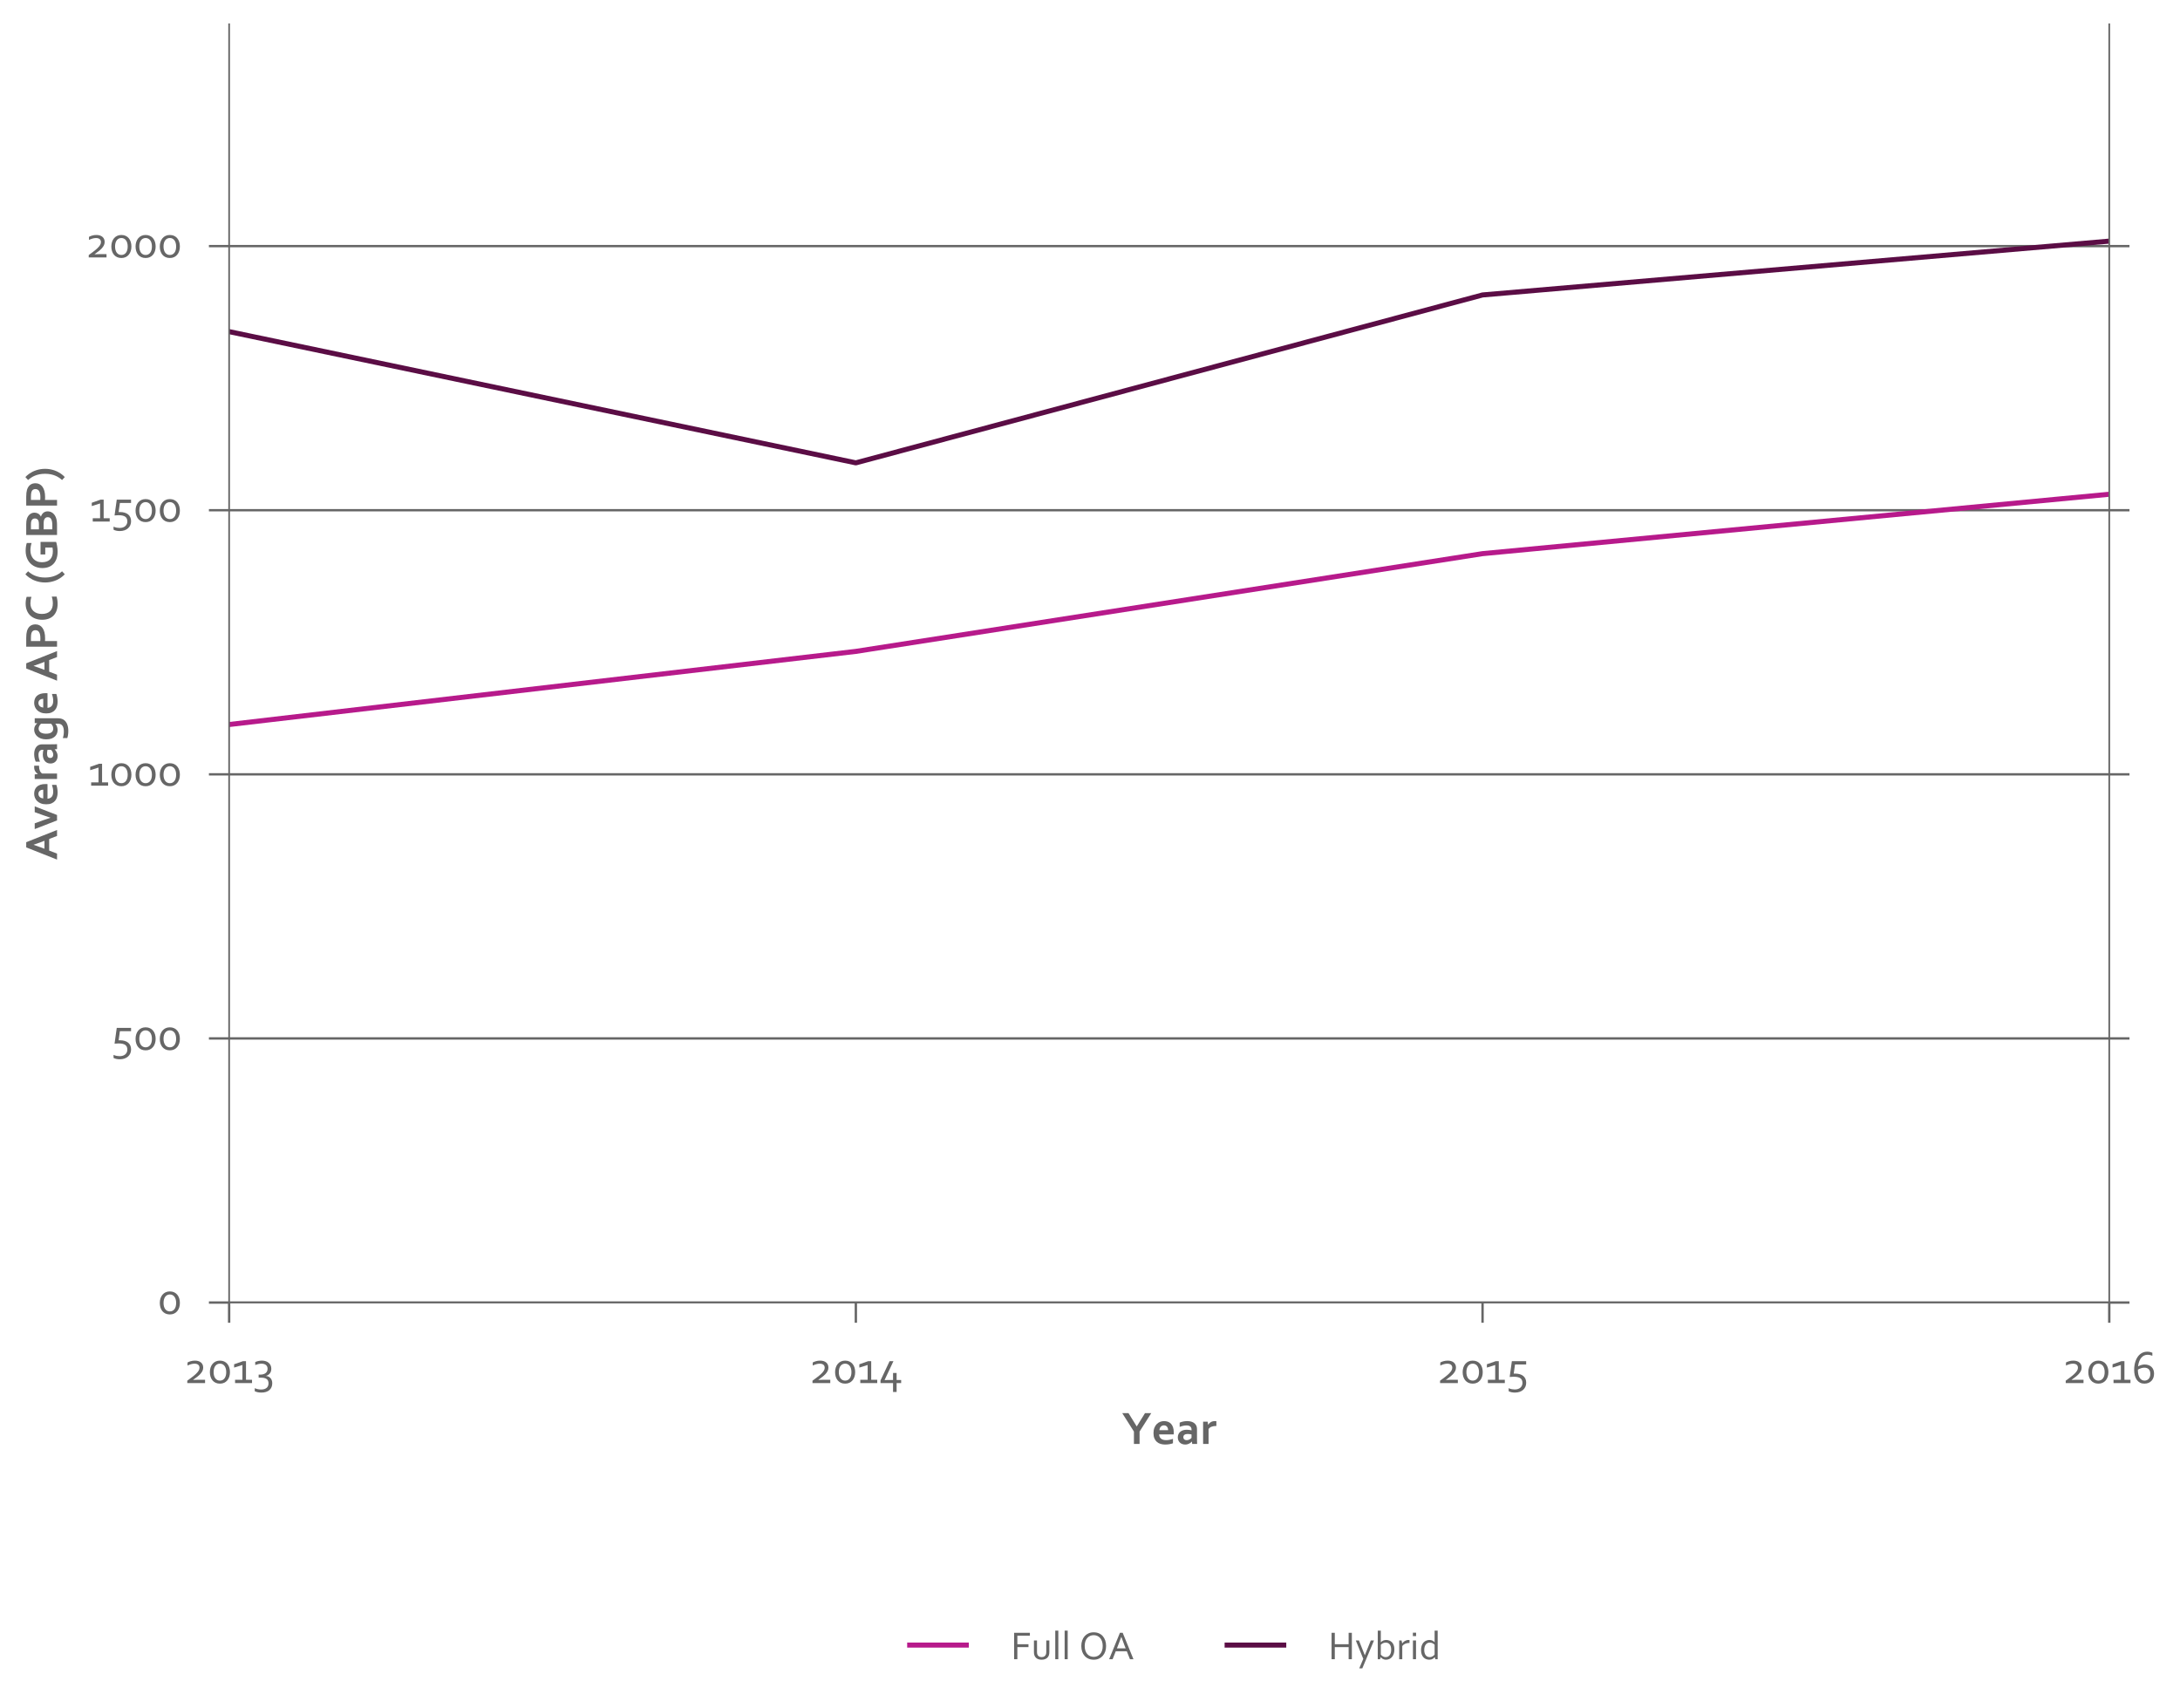 <?xml version="1.0" encoding="utf-8" standalone="no"?>
<!DOCTYPE svg PUBLIC "-//W3C//DTD SVG 1.1//EN"
  "http://www.w3.org/Graphics/SVG/1.1/DTD/svg11.dtd">
<!-- Created with matplotlib (http://matplotlib.org/) -->
<svg height="507pt" version="1.1" viewBox="0 0 647 507" width="647pt" xmlns="http://www.w3.org/2000/svg" xmlns:xlink="http://www.w3.org/1999/xlink">
 <defs>
  <style type="text/css">
*{stroke-linecap:butt;stroke-linejoin:round;stroke-miterlimit:100000;}
  </style>
 </defs>
 <g id="figure_1">
  <g id="patch_1">
   <path d="M 0 507.231 
L 647.186 507.231 
L 647.186 0 
L 0 0 
z
" style="fill:#ffffff;"/>
  </g>
  <g id="axes_1">
   <g id="patch_2">
    <path d="M 68.005 386.64 
L 626.005 386.64 
L 626.005 7.2 
L 68.005 7.2 
z
" style="fill:#ffffff;"/>
   </g>
   <g id="matplotlib.axis_1">
    <g id="xtick_1">
     <g id="line2d_1">
      <defs>
       <path d="M 0 0 
L 0 6 
" id="ma1f355d2c6" style="stroke:#666666;stroke-width:0.7;"/>
      </defs>
      <g>
       <use style="fill:#666666;stroke:#666666;stroke-width:0.7;" x="68.005" xlink:href="#ma1f355d2c6" y="386.64"/>
      </g>
     </g>
     <g id="text_1">
      <!-- 2013 -->
      <defs>
       <path d="M 19.922 6.688 
Q 25.531 6.984 30.031 6.984 
L 45.266 6.984 
L 45.266 0 
L 7.562 0 
L 7.562 5.031 
Q 13.188 9.188 17.922 12.766 
Q 22.656 16.359 26.094 19.656 
Q 29.547 22.953 31.5 26.078 
Q 33.453 29.203 33.453 32.375 
Q 33.453 36.625 30.719 38.859 
Q 27.984 41.109 22.859 41.109 
Q 19.047 41.062 15.453 39.984 
Q 11.859 38.922 8.062 37.156 
L 8.062 43.609 
Q 10.844 45.219 14.922 46.406 
Q 19 47.609 23.875 47.609 
Q 27.734 47.609 30.922 46.625 
Q 34.125 45.656 36.438 43.766 
Q 38.766 41.891 40.031 39.125 
Q 41.312 36.375 41.312 32.766 
Q 41.312 28.906 39.641 25.562 
Q 37.984 22.219 35.109 19.141 
Q 32.234 16.062 28.328 13.062 
Q 24.422 10.062 19.922 6.891 
z
" id="Corbel-32"/>
       <path d="M 27.25 15.047 
Q 29.828 14.797 32.203 13.766 
Q 34.578 12.75 36.406 10.844 
Q 38.234 8.938 39.328 6.156 
Q 40.438 3.375 40.438 -0.391 
Q 40.438 -4.891 38.922 -8.547 
Q 37.406 -12.203 34.469 -14.797 
Q 31.547 -17.391 27.219 -18.781 
Q 22.906 -20.172 17.234 -20.172 
Q 13.281 -20.172 9.688 -19.438 
Q 6.109 -18.703 3.328 -17.281 
L 3.328 -10.844 
Q 6.844 -12.359 10.25 -13.016 
Q 13.672 -13.672 16.703 -13.672 
Q 21.188 -13.672 24.219 -12.562 
Q 27.25 -11.469 29.078 -9.656 
Q 30.906 -7.859 31.703 -5.484 
Q 32.516 -3.125 32.516 -0.531 
Q 32.516 5.812 28.469 8.609 
Q 24.422 11.422 16.75 11.422 
L 11.578 11.422 
L 11.578 17.922 
L 14.594 17.922 
Q 18.797 17.922 21.797 18.875 
Q 24.812 19.828 26.766 21.5 
Q 28.719 23.188 29.609 25.453 
Q 30.516 27.734 30.516 30.375 
Q 30.516 33.156 29.516 35.172 
Q 28.516 37.203 26.781 38.516 
Q 25.047 39.844 22.703 40.469 
Q 20.359 41.109 17.672 41.109 
Q 14.359 41.109 10.984 40.328 
Q 7.625 39.547 4.344 38.234 
L 4.344 44.672 
Q 8.344 46.344 11.984 46.969 
Q 15.625 47.609 18.406 47.609 
Q 23.141 47.609 26.844 46.328 
Q 30.562 45.062 33.125 42.766 
Q 35.688 40.484 37.047 37.359 
Q 38.422 34.234 38.422 30.469 
Q 38.422 27.984 37.828 25.641 
Q 37.25 23.297 35.906 21.281 
Q 34.578 19.281 32.453 17.719 
Q 30.328 16.156 27.25 15.234 
z
" id="Corbel-33"/>
       <path d="M 39.062 23.141 
Q 39.062 27.344 38.109 30.688 
Q 37.156 34.031 35.422 36.344 
Q 33.688 38.672 31.219 39.906 
Q 28.766 41.156 25.688 41.156 
Q 22.609 41.156 20.141 39.906 
Q 17.672 38.672 15.906 36.344 
Q 14.156 34.031 13.234 30.688 
Q 12.312 27.344 12.312 23.141 
Q 12.312 19 13.25 15.656 
Q 14.203 12.312 15.938 10.016 
Q 17.672 7.719 20.156 6.469 
Q 22.656 5.219 25.734 5.219 
Q 28.812 5.219 31.266 6.469 
Q 33.734 7.719 35.469 10.016 
Q 37.203 12.312 38.125 15.656 
Q 39.062 19 39.062 23.141 
M 46.969 23.141 
Q 46.969 17.969 45.531 13.5 
Q 44.094 9.031 41.359 5.75 
Q 38.625 2.484 34.688 0.625 
Q 30.766 -1.219 25.734 -1.219 
Q 20.562 -1.219 16.578 0.625 
Q 12.594 2.484 9.875 5.75 
Q 7.172 9.031 5.781 13.5 
Q 4.391 17.969 4.391 23.141 
Q 4.391 28.375 5.828 32.844 
Q 7.281 37.312 10.016 40.594 
Q 12.75 43.891 16.703 45.75 
Q 20.656 47.609 25.688 47.609 
Q 30.812 47.609 34.781 45.75 
Q 38.766 43.891 41.469 40.594 
Q 44.188 37.312 45.578 32.844 
Q 46.969 28.375 46.969 23.141 
" id="Corbel-30"/>
       <path d="M 22.016 6.984 
L 22.016 38.328 
L 4.391 32.812 
L 4.391 39.844 
L 23.047 46.391 
L 29.594 46.391 
L 29.594 6.984 
L 42.391 6.984 
L 42.391 0 
L 6.453 0 
L 6.453 6.984 
z
" id="Corbel-31"/>
      </defs>
      <g style="fill:#666666;" transform="translate(54.524 410.538)scale(0.14 -0.14)">
       <use xlink:href="#Corbel-32"/>
       <use x="51.074" xlink:href="#Corbel-30"/>
       <use x="102.441" xlink:href="#Corbel-31"/>
       <use x="147.266" xlink:href="#Corbel-33"/>
      </g>
     </g>
    </g>
    <g id="xtick_2">
     <g id="line2d_2">
      <g>
       <use style="fill:#666666;stroke:#666666;stroke-width:0.7;" x="254.005" xlink:href="#ma1f355d2c6" y="386.64"/>
      </g>
     </g>
     <g id="text_2">
      <!-- 2014 -->
      <defs>
       <path d="M 13.141 6.5 
L 13.141 6.297 
L 20.359 6.5 
L 31.062 6.5 
L 31.062 21.344 
L 38.625 21.344 
L 38.625 6.5 
L 48.25 6.5 
L 48.25 0 
L 38.625 0 
L 38.625 -18.891 
L 31.062 -18.891 
L 31.062 0 
L 4.5 0 
L 4.5 5.562 
L 23.734 46.391 
L 31.891 46.391 
z
" id="Corbel-34"/>
      </defs>
      <g style="fill:#666666;" transform="translate(240.08 410.538)scale(0.14 -0.14)">
       <use xlink:href="#Corbel-32"/>
       <use x="51.074" xlink:href="#Corbel-30"/>
       <use x="102.441" xlink:href="#Corbel-31"/>
       <use x="147.266" xlink:href="#Corbel-34"/>
      </g>
     </g>
    </g>
    <g id="xtick_3">
     <g id="line2d_3">
      <g>
       <use style="fill:#666666;stroke:#666666;stroke-width:0.7;" x="440.005" xlink:href="#ma1f355d2c6" y="386.64"/>
      </g>
     </g>
     <g id="text_3">
      <!-- 2015 -->
      <defs>
       <path d="M 42.875 0.641 
Q 42.875 -3.859 41.234 -7.656 
Q 39.594 -11.469 36.5 -14.25 
Q 33.406 -17.047 28.953 -18.609 
Q 24.516 -20.172 18.844 -20.172 
Q 15.141 -20.172 11.766 -19.453 
Q 8.406 -18.75 5.719 -17.281 
L 5.719 -10.844 
Q 9.328 -12.453 12.547 -13.016 
Q 15.766 -13.578 18.5 -13.578 
Q 22.656 -13.578 25.734 -12.469 
Q 28.812 -11.375 30.859 -9.469 
Q 32.906 -7.562 33.938 -5.047 
Q 34.969 -2.547 34.969 0.25 
Q 34.969 3.609 33.906 6.078 
Q 32.859 8.547 30.609 10.172 
Q 28.375 11.812 24.859 12.609 
Q 21.344 13.422 16.359 13.422 
Q 12.844 13.422 7.859 12.938 
L 12.5 46.391 
L 42.828 46.391 
L 42.828 39.406 
L 19.188 39.406 
L 16.453 20.016 
Q 18.172 20.125 19.188 20.125 
Q 24.906 20.125 29.312 18.797 
Q 33.734 17.484 36.734 14.984 
Q 39.75 12.5 41.312 8.891 
Q 42.875 5.281 42.875 0.641 
" id="Corbel-35"/>
      </defs>
      <g style="fill:#666666;" transform="translate(426.336 410.538)scale(0.14 -0.14)">
       <use xlink:href="#Corbel-32"/>
       <use x="51.074" xlink:href="#Corbel-30"/>
       <use x="102.441" xlink:href="#Corbel-31"/>
       <use x="147.266" xlink:href="#Corbel-35"/>
      </g>
     </g>
    </g>
    <g id="xtick_4">
     <g id="line2d_4">
      <g>
       <use style="fill:#666666;stroke:#666666;stroke-width:0.7;" x="626.005" xlink:href="#ma1f355d2c6" y="386.64"/>
      </g>
     </g>
     <g id="text_4">
      <!-- 2016 -->
      <defs>
       <path d="M 27.547 39.359 
Q 31.891 39.359 35.578 38.109 
Q 39.266 36.859 41.922 34.422 
Q 44.578 31.984 46.062 28.391 
Q 47.562 24.812 47.562 20.125 
Q 47.562 15.438 46.172 11.5 
Q 44.781 7.562 42.141 4.75 
Q 39.5 1.953 35.688 0.359 
Q 31.891 -1.219 27.047 -1.219 
Q 21.922 -1.219 17.891 0.828 
Q 13.875 2.875 11.078 6.688 
Q 8.297 10.5 6.828 15.922 
Q 5.375 21.344 5.375 28.078 
Q 5.375 33.25 6.172 38.109 
Q 6.984 42.969 8.562 47.234 
Q 10.156 51.516 12.469 55.047 
Q 14.797 58.594 17.875 61.156 
Q 20.953 63.719 24.75 65.125 
Q 28.562 66.547 33.062 66.547 
Q 36.766 66.5 39.453 65.812 
Q 42.141 65.141 43.953 64.266 
L 43.953 57.906 
Q 42 58.688 39.266 59.328 
Q 36.531 59.969 33.594 59.969 
Q 30.078 59.969 26.781 58.516 
Q 23.484 57.078 20.797 54.078 
Q 18.109 51.078 16.234 46.453 
Q 14.359 41.844 13.625 35.5 
L 13.812 35.5 
Q 16.891 37.25 20.5 38.297 
Q 24.125 39.359 27.547 39.359 
M 27.344 5.219 
Q 29.938 5.219 32.172 6.141 
Q 34.422 7.078 36.078 8.875 
Q 37.75 10.688 38.703 13.344 
Q 39.656 16.016 39.656 19.438 
Q 39.656 23.094 38.641 25.609 
Q 37.641 28.125 35.906 29.688 
Q 34.188 31.25 31.859 31.938 
Q 29.547 32.625 26.906 32.625 
Q 23.438 32.625 19.828 31.391 
Q 16.219 30.172 13.281 28.422 
Q 13.234 22.562 14.281 18.188 
Q 15.328 13.812 17.188 10.938 
Q 19.047 8.062 21.656 6.641 
Q 24.266 5.219 27.344 5.219 
" id="Corbel-36"/>
      </defs>
      <g style="fill:#666666;" transform="translate(612.025 410.538)scale(0.14 -0.14)">
       <use xlink:href="#Corbel-32"/>
       <use x="51.074" xlink:href="#Corbel-30"/>
       <use x="102.441" xlink:href="#Corbel-31"/>
       <use x="147.266" xlink:href="#Corbel-36"/>
      </g>
     </g>
    </g>
    <g id="text_5">
     <!-- Year -->
     <defs>
      <path d="M 34.188 5.031 
L 33.984 5.031 
Q 33.016 4 31.641 2.922 
Q 30.281 1.859 28.516 0.906 
Q 26.766 -0.047 24.609 -0.625 
Q 22.469 -1.219 19.969 -1.219 
Q 16.609 -1.219 13.672 -0.172 
Q 10.75 0.875 8.641 2.844 
Q 6.547 4.828 5.344 7.641 
Q 4.156 10.453 4.156 13.922 
Q 4.156 17.719 5.547 20.75 
Q 6.938 23.781 9.422 25.875 
Q 11.922 27.984 15.375 29.078 
Q 18.844 30.172 23.047 30.172 
Q 26.125 30.172 28.703 29.781 
Q 31.297 29.391 33.25 28.859 
L 33.25 30.766 
Q 33.25 32.422 32.688 33.953 
Q 32.125 35.5 30.875 36.688 
Q 29.641 37.891 27.641 38.594 
Q 25.641 39.312 22.75 39.312 
Q 19.234 39.312 15.719 38.531 
Q 12.203 37.75 8.109 36.188 
L 8.109 45.219 
Q 11.672 46.781 15.672 47.609 
Q 19.672 48.438 24.078 48.484 
Q 29.25 48.484 33.125 47.219 
Q 37.016 45.953 39.625 43.719 
Q 42.234 41.5 43.531 38.469 
Q 44.828 35.453 44.828 31.891 
L 44.828 14.062 
Q 44.828 9.375 44.922 6 
Q 45.016 2.641 45.125 0 
L 34.672 0 
z
M 33.25 20.172 
Q 31.594 20.562 29.438 20.875 
Q 27.297 21.188 25.094 21.188 
Q 20.844 21.188 18.375 19.5 
Q 15.922 17.828 15.922 14.359 
Q 15.922 12.75 16.484 11.547 
Q 17.047 10.359 18 9.578 
Q 18.953 8.797 20.219 8.406 
Q 21.484 8.016 22.906 8.016 
Q 24.656 8.016 26.219 8.469 
Q 27.781 8.938 29.094 9.641 
Q 30.422 10.359 31.469 11.234 
Q 32.516 12.109 33.25 12.938 
z
" id="Corbel-Bold-61"/>
      <path d="M 31.781 37.203 
L 49.172 65.328 
L 62.453 65.328 
L 37.703 26.312 
L 37.703 0 
L 25.734 0 
L 25.734 26.312 
L 0.984 65.328 
L 14.266 65.328 
L 31.641 37.203 
z
" id="Corbel-Bold-59"/>
      <path d="M 30.719 8.109 
Q 34.078 8.109 37.734 8.781 
Q 41.406 9.469 45.172 10.75 
L 45.172 1.516 
Q 42.922 0.531 38.281 -0.344 
Q 33.641 -1.219 28.656 -1.219 
Q 23.641 -1.219 19.109 0.078 
Q 14.594 1.375 11.219 4.25 
Q 7.859 7.125 5.875 11.719 
Q 3.906 16.312 3.906 22.859 
Q 3.906 29.297 5.766 34.125 
Q 7.625 38.969 10.75 42.141 
Q 13.875 45.312 17.891 46.891 
Q 21.922 48.484 26.219 48.484 
Q 30.719 48.484 34.5 47.109 
Q 38.281 45.75 41.031 42.812 
Q 43.797 39.891 45.328 35.281 
Q 46.875 30.672 46.875 24.359 
Q 46.828 21.922 46.734 20.219 
L 15.719 20.219 
Q 15.969 16.938 17.188 14.625 
Q 18.406 12.312 20.375 10.859 
Q 22.359 9.422 25 8.766 
Q 27.641 8.109 30.719 8.109 
M 26.078 39.453 
Q 23.875 39.453 22.156 38.641 
Q 20.453 37.844 19.203 36.453 
Q 17.969 35.062 17.234 33.203 
Q 16.5 31.344 16.266 29.25 
L 34.859 29.25 
Q 34.859 31.344 34.297 33.203 
Q 33.734 35.062 32.641 36.453 
Q 31.547 37.844 29.906 38.641 
Q 28.266 39.453 26.078 39.453 
" id="Corbel-Bold-65"/>
      <path d="M 34.469 38.141 
L 33.5 38.141 
Q 28.172 38.141 24.141 36.547 
Q 20.125 34.969 17.922 31.688 
L 17.922 0 
L 6.344 0 
L 6.344 47.312 
L 15.922 47.312 
L 17 40.719 
L 17.188 40.719 
Q 19.234 44.344 22.828 46.406 
Q 26.422 48.484 31.453 48.484 
Q 33.203 48.484 34.469 48.297 
z
" id="Corbel-Bold-72"/>
     </defs>
     <g style="fill:#666666;" transform="translate(332.934 428.615)scale(0.14 -0.14)">
      <use xlink:href="#Corbel-Bold-59"/>
      <use x="63.318" xlink:href="#Corbel-Bold-65"/>
      <use x="114.588" xlink:href="#Corbel-Bold-61"/>
      <use x="166.053" xlink:href="#Corbel-Bold-72"/>
     </g>
    </g>
   </g>
   <g id="matplotlib.axis_2">
    <g id="ytick_1">
     <g id="line2d_5">
      <path clip-path="url(#p32e68376a2)" d="M 68.005 386.64 
L 626.005 386.64 
" style="fill:none;stroke:#666666;stroke-linecap:square;stroke-width:0.7;"/>
     </g>
     <g id="line2d_6">
      <defs>
       <path d="M 0 0 
L -6 0 
" id="md37ff953cf" style="stroke:#666666;stroke-width:0.7;"/>
      </defs>
      <g>
       <use style="fill:#666666;stroke:#666666;stroke-width:0.7;" x="68.005" xlink:href="#md37ff953cf" y="386.64"/>
      </g>
     </g>
     <g id="line2d_7">
      <defs>
       <path d="M 0 0 
L 6 0 
" id="m96cd48a9a3" style="stroke:#666666;stroke-width:0.7;"/>
      </defs>
      <g>
       <use style="fill:#666666;stroke:#666666;stroke-width:0.7;" x="626.005" xlink:href="#m96cd48a9a3" y="386.64"/>
      </g>
     </g>
     <g id="text_6">
      <!-- 0 -->
      <g style="fill:#666666;" transform="translate(46.813 390.0)scale(0.14 -0.14)">
       <use xlink:href="#Corbel-30"/>
      </g>
     </g>
    </g>
    <g id="ytick_2">
     <g id="line2d_8">
      <path clip-path="url(#p32e68376a2)" d="M 68.005 308.243 
L 626.005 308.243 
" style="fill:none;stroke:#666666;stroke-linecap:square;stroke-width:0.7;"/>
     </g>
     <g id="line2d_9">
      <g>
       <use style="fill:#666666;stroke:#666666;stroke-width:0.7;" x="68.005" xlink:href="#md37ff953cf" y="308.243"/>
      </g>
     </g>
     <g id="line2d_10">
      <g>
       <use style="fill:#666666;stroke:#666666;stroke-width:0.7;" x="626.005" xlink:href="#m96cd48a9a3" y="308.243"/>
      </g>
     </g>
     <g id="text_7">
      <!-- 500 -->
      <g style="fill:#666666;" transform="translate(32.9 311.603)scale(0.14 -0.14)">
       <use xlink:href="#Corbel-35"/>
       <use x="47.998" xlink:href="#Corbel-30"/>
       <use x="99.365" xlink:href="#Corbel-30"/>
      </g>
     </g>
    </g>
    <g id="ytick_3">
     <g id="line2d_11">
      <path clip-path="url(#p32e68376a2)" d="M 68.005 229.847 
L 626.005 229.847 
" style="fill:none;stroke:#666666;stroke-linecap:square;stroke-width:0.7;"/>
     </g>
     <g id="line2d_12">
      <g>
       <use style="fill:#666666;stroke:#666666;stroke-width:0.7;" x="68.005" xlink:href="#md37ff953cf" y="229.847"/>
      </g>
     </g>
     <g id="line2d_13">
      <g>
       <use style="fill:#666666;stroke:#666666;stroke-width:0.7;" x="626.005" xlink:href="#m96cd48a9a3" y="229.847"/>
      </g>
     </g>
     <g id="text_8">
      <!-- 1000 -->
      <g style="fill:#666666;" transform="translate(26.152 233.207)scale(0.14 -0.14)">
       <use xlink:href="#Corbel-31"/>
       <use x="44.824" xlink:href="#Corbel-30"/>
       <use x="96.191" xlink:href="#Corbel-30"/>
       <use x="147.559" xlink:href="#Corbel-30"/>
      </g>
     </g>
    </g>
    <g id="ytick_4">
     <g id="line2d_14">
      <path clip-path="url(#p32e68376a2)" d="M 68.005 151.45 
L 626.005 151.45 
" style="fill:none;stroke:#666666;stroke-linecap:square;stroke-width:0.7;"/>
     </g>
     <g id="line2d_15">
      <g>
       <use style="fill:#666666;stroke:#666666;stroke-width:0.7;" x="68.005" xlink:href="#md37ff953cf" y="151.45"/>
      </g>
     </g>
     <g id="line2d_16">
      <g>
       <use style="fill:#666666;stroke:#666666;stroke-width:0.7;" x="626.005" xlink:href="#m96cd48a9a3" y="151.45"/>
      </g>
     </g>
     <g id="text_9">
      <!-- 1500 -->
      <g style="fill:#666666;" transform="translate(26.624 154.81)scale(0.14 -0.14)">
       <use xlink:href="#Corbel-31"/>
       <use x="44.824" xlink:href="#Corbel-35"/>
       <use x="92.822" xlink:href="#Corbel-30"/>
       <use x="144.189" xlink:href="#Corbel-30"/>
      </g>
     </g>
    </g>
    <g id="ytick_5">
     <g id="line2d_17">
      <path clip-path="url(#p32e68376a2)" d="M 68.005 73.053 
L 626.005 73.053 
" style="fill:none;stroke:#666666;stroke-linecap:square;stroke-width:0.7;"/>
     </g>
     <g id="line2d_18">
      <g>
       <use style="fill:#666666;stroke:#666666;stroke-width:0.7;" x="68.005" xlink:href="#md37ff953cf" y="73.053"/>
      </g>
     </g>
     <g id="line2d_19">
      <g>
       <use style="fill:#666666;stroke:#666666;stroke-width:0.7;" x="626.005" xlink:href="#m96cd48a9a3" y="73.053"/>
      </g>
     </g>
     <g id="text_10">
      <!-- 2000 -->
      <g style="fill:#666666;" transform="translate(25.277 76.413)scale(0.14 -0.14)">
       <use xlink:href="#Corbel-32"/>
       <use x="51.074" xlink:href="#Corbel-30"/>
       <use x="102.441" xlink:href="#Corbel-30"/>
       <use x="153.809" xlink:href="#Corbel-30"/>
      </g>
     </g>
    </g>
    <g id="text_11">
     <!-- Average APC (GBP) -->
     <defs>
      <path d="M 48.641 47.312 
L 30.328 0 
L 18.844 0 
L 0.484 47.312 
L 12.703 47.312 
L 19.281 29.25 
Q 22.125 21.625 24.469 14.016 
L 24.656 14.016 
Q 26.703 20.609 29.734 28.953 
L 36.328 47.312 
z
" id="Corbel-Bold-76"/>
      <path d="M 25.875 25.297 
Q 24.266 25.297 22.703 25.344 
Q 21.141 25.391 19.781 25.531 
L 19.781 0 
L 7.812 0 
L 7.812 65.328 
L 26.656 65.328 
Q 31.391 65.328 34.938 64.906 
Q 38.484 64.5 41.266 63.672 
Q 47.953 61.625 51.562 57.125 
Q 55.172 52.641 55.172 45.703 
Q 55.172 40.969 53.219 37.188 
Q 51.266 33.406 47.5 30.766 
Q 43.75 28.125 38.328 26.703 
Q 32.906 25.297 25.875 25.297 
M 19.781 35.594 
Q 20.797 35.453 22.375 35.375 
Q 23.969 35.297 25.688 35.297 
Q 30.516 35.297 33.781 36.078 
Q 37.062 36.859 39.062 38.25 
Q 41.062 39.656 41.938 41.625 
Q 42.828 43.609 42.828 45.953 
Q 42.828 48.828 41.5 50.922 
Q 40.188 53.031 36.922 54.203 
Q 35.203 54.781 32.688 55.047 
Q 30.172 55.328 26.516 55.328 
L 19.781 55.328 
z
" id="Corbel-Bold-50"/>
      <path d="M 48.438 24.953 
L 33.797 24.953 
L 33.797 34.969 
L 60.406 34.969 
L 60.406 2 
Q 58.938 1.469 56.656 0.875 
Q 54.391 0.297 51.578 -0.172 
Q 48.781 -0.641 45.797 -0.922 
Q 42.828 -1.219 39.891 -1.219 
Q 31.109 -1.219 24.531 1.141 
Q 17.969 3.516 13.594 7.812 
Q 9.234 12.109 7.062 18.031 
Q 4.891 23.969 4.891 31.156 
Q 4.891 36.234 6.031 40.844 
Q 7.172 45.453 9.391 49.391 
Q 11.625 53.328 14.797 56.5 
Q 17.969 59.672 22.047 61.906 
Q 26.125 64.156 30.984 65.344 
Q 35.844 66.547 41.406 66.547 
Q 46.344 66.547 50.781 65.844 
Q 55.219 65.141 58.062 64.109 
L 58.062 53.953 
Q 54.25 55.172 50.359 55.812 
Q 46.484 56.453 42.531 56.453 
Q 37.203 56.453 32.562 54.859 
Q 27.938 53.266 24.531 50.172 
Q 21.141 47.078 19.188 42.531 
Q 17.234 37.984 17.234 32.031 
Q 17.281 20.453 23.281 14.672 
Q 29.297 8.891 40.328 8.891 
Q 42.391 8.891 44.578 9.109 
Q 46.781 9.328 48.438 9.672 
z
" id="Corbel-Bold-47"/>
      <path d="M 55.125 47.953 
Q 55.125 43.703 53.219 40.156 
Q 51.312 36.625 46.922 34.281 
L 46.922 34.078 
Q 49.359 33.25 51.391 31.953 
Q 53.422 30.672 54.859 28.875 
Q 56.297 27.094 57.094 24.844 
Q 57.906 22.609 57.906 19.828 
Q 57.906 17.438 57.141 14.703 
Q 56.391 11.969 54.484 9.406 
Q 52.594 6.844 49.406 4.688 
Q 46.234 2.547 41.406 1.266 
Q 40.188 0.984 38.75 0.734 
Q 37.312 0.484 35.547 0.312 
Q 33.797 0.141 31.641 0.062 
Q 29.5 0 26.812 0 
L 7.812 0 
L 7.812 65.328 
L 30.516 65.328 
Q 37.797 65.328 42.234 63.875 
Q 45.562 62.797 48 61.062 
Q 50.438 59.328 52.016 57.203 
Q 53.609 55.078 54.359 52.703 
Q 55.125 50.344 55.125 47.953 
M 19.781 28.422 
L 19.781 10.016 
L 27.594 10.016 
Q 30.719 10.016 32.953 10.188 
Q 35.203 10.359 36.812 10.75 
Q 39.312 11.281 40.969 12.188 
Q 42.625 13.094 43.641 14.234 
Q 44.672 15.375 45.109 16.766 
Q 45.562 18.172 45.562 19.734 
Q 45.562 22.469 44.047 24.516 
Q 42.531 26.562 39.312 27.594 
Q 37.891 28.031 35.984 28.219 
Q 34.078 28.422 31.109 28.422 
z
M 30.562 38.422 
Q 35.453 38.422 37.844 39.406 
Q 40.531 40.531 41.672 42.5 
Q 42.828 44.484 42.828 46.969 
Q 42.828 49.562 41.5 51.578 
Q 40.188 53.609 37.016 54.594 
Q 35.688 54.984 33.922 55.156 
Q 32.172 55.328 29.594 55.328 
L 19.781 55.328 
L 19.781 38.422 
z
" id="Corbel-Bold-42"/>
      <path d="M 39.594 56.453 
Q 34.719 56.453 30.594 54.828 
Q 26.469 53.219 23.516 50.141 
Q 20.562 47.078 18.891 42.547 
Q 17.234 38.031 17.234 32.234 
Q 17.234 26.469 18.75 22.094 
Q 20.266 17.719 23.094 14.781 
Q 25.922 11.859 30 10.375 
Q 34.078 8.891 39.266 8.891 
Q 42.969 8.891 46.828 9.469 
Q 50.688 10.062 54.047 11.188 
L 54.047 0.875 
Q 50.641 -0.094 46.672 -0.656 
Q 42.719 -1.219 38.484 -1.219 
Q 30.172 -1.219 23.875 1.141 
Q 17.578 3.516 13.344 7.828 
Q 9.125 12.156 7 18.188 
Q 4.891 24.219 4.891 31.5 
Q 4.891 38.969 7.156 45.359 
Q 9.422 51.766 13.688 56.453 
Q 17.969 61.141 24.391 63.812 
Q 30.812 66.5 38.922 66.547 
Q 43.062 66.547 46.766 65.984 
Q 50.484 65.438 53.469 64.406 
L 53.469 54.25 
Q 49.562 55.469 46.188 55.953 
Q 42.828 56.453 39.594 56.453 
" id="Corbel-Bold-43"/>
      <path d="M 37.062 -1.219 
Q 37.062 -0.25 37.078 1.188 
Q 37.109 2.641 37.203 3.609 
L 37.109 3.609 
Q 36.031 2.734 34.641 1.875 
Q 33.25 1.031 31.594 0.312 
Q 29.938 -0.391 27.922 -0.797 
Q 25.922 -1.219 23.828 -1.219 
Q 20.062 -1.219 16.469 0.125 
Q 12.891 1.469 10.109 4.375 
Q 7.328 7.281 5.609 11.812 
Q 3.906 16.359 3.906 22.75 
Q 3.906 29.156 5.641 33.953 
Q 7.375 38.766 10.25 41.984 
Q 13.141 45.219 16.875 46.844 
Q 20.609 48.484 24.562 48.484 
Q 28.906 48.484 32.266 46.656 
Q 35.641 44.828 37.797 42 
L 37.984 42 
L 38.484 47.312 
L 48.641 47.312 
L 48.641 -0.875 
Q 48.641 -5.031 47.953 -8 
Q 47.266 -10.984 45.953 -13.281 
Q 44.391 -15.969 41.969 -17.969 
Q 39.547 -19.969 36.438 -21.281 
Q 33.344 -22.609 29.625 -23.266 
Q 25.922 -23.922 21.781 -23.922 
Q 19.438 -23.922 17.188 -23.75 
Q 14.938 -23.578 12.953 -23.266 
Q 10.984 -22.953 9.344 -22.531 
Q 7.719 -22.125 6.594 -21.688 
L 6.594 -12.25 
Q 9.812 -13.328 13.344 -13.891 
Q 16.891 -14.453 20.797 -14.453 
Q 28.562 -14.453 32.812 -11.453 
Q 37.062 -8.453 37.062 -2.344 
z
M 26.703 8.016 
Q 28.469 8.016 30.031 8.453 
Q 31.594 8.891 32.906 9.562 
Q 34.234 10.25 35.281 11.078 
Q 36.328 11.922 37.062 12.75 
L 37.062 33.891 
Q 35.203 36.078 32.469 37.547 
Q 29.734 39.016 26.656 39.062 
Q 25.594 39.062 24.391 38.797 
Q 23.188 38.531 21.969 37.844 
Q 20.75 37.156 19.656 36 
Q 18.562 34.859 17.719 33.094 
Q 16.891 31.344 16.375 28.906 
Q 15.875 26.469 15.875 23.25 
Q 15.875 19.672 16.547 16.859 
Q 17.234 14.062 18.594 12.078 
Q 19.969 10.109 22 9.062 
Q 24.031 8.016 26.703 8.016 
" id="Corbel-Bold-67"/>
      <path d="M 4.891 25.344 
Q 4.891 30.859 5.766 35.719 
Q 6.641 40.578 8.078 44.797 
Q 9.516 49.031 11.375 52.562 
Q 13.234 56.109 15.188 58.906 
Q 17.141 61.719 19.016 63.766 
Q 20.906 65.828 22.359 67.094 
L 28.609 61.328 
Q 25.984 58.453 23.578 54.875 
Q 21.188 51.312 19.359 46.891 
Q 17.531 42.484 16.453 37.125 
Q 15.375 31.781 15.375 25.344 
Q 15.375 18.891 16.453 13.547 
Q 17.531 8.203 19.359 3.781 
Q 21.188 -0.641 23.578 -4.203 
Q 25.984 -7.766 28.609 -10.641 
L 22.359 -16.406 
Q 20.906 -15.141 19.016 -13.078 
Q 17.141 -11.031 15.188 -8.219 
Q 13.234 -5.422 11.375 -1.875 
Q 9.516 1.656 8.078 5.875 
Q 6.641 10.109 5.766 14.984 
Q 4.891 19.875 4.891 25.344 
" id="Corbel-Bold-28"/>
      <path d="M 25.688 25.344 
Q 25.688 19.875 24.797 14.984 
Q 23.922 10.109 22.484 5.875 
Q 21.047 1.656 19.188 -1.875 
Q 17.328 -5.422 15.375 -8.219 
Q 13.422 -11.031 11.562 -13.078 
Q 9.719 -15.141 8.203 -16.406 
L 1.953 -10.641 
Q 4.594 -7.766 6.984 -4.203 
Q 9.375 -0.641 11.203 3.781 
Q 13.031 8.203 14.109 13.547 
Q 15.188 18.891 15.188 25.344 
Q 15.188 31.781 14.109 37.125 
Q 13.031 42.484 11.203 46.891 
Q 9.375 51.312 6.984 54.875 
Q 4.594 58.453 1.953 61.328 
L 8.203 67.094 
Q 9.672 65.828 11.547 63.766 
Q 13.422 61.719 15.375 58.906 
Q 17.328 56.109 19.188 52.562 
Q 21.047 49.031 22.484 44.797 
Q 23.922 40.578 24.797 35.719 
Q 25.688 30.859 25.688 25.344 
" id="Corbel-Bold-29"/>
      <path d="M 45.219 16.656 
L 20.609 16.656 
L 14.203 0 
L 1.469 0 
L 27.391 65.328 
L 38.328 65.328 
L 64.266 0 
L 51.609 0 
z
M 32.812 49.609 
Q 29.391 39.359 26.703 32.469 
L 24.469 26.656 
L 41.359 26.656 
L 39.109 32.469 
Q 36.422 39.406 33.016 49.609 
z
" id="Corbel-Bold-41"/>
      <path id="Corbel-Bold-20"/>
     </defs>
     <g style="fill:#666666;" transform="translate(16.928 255.362)rotate(-90.0)scale(0.14 -0.14)">
      <use xlink:href="#Corbel-Bold-41"/>
      <use x="65.691" xlink:href="#Corbel-Bold-76"/>
      <use x="114.812" xlink:href="#Corbel-Bold-65"/>
      <use x="166.082" xlink:href="#Corbel-Bold-72"/>
      <use x="201.043" xlink:href="#Corbel-Bold-61"/>
      <use x="252.508" xlink:href="#Corbel-Bold-67"/>
      <use x="307.488" xlink:href="#Corbel-Bold-65"/>
      <use x="358.758" xlink:href="#Corbel-Bold-20"/>
      <use x="379.301" xlink:href="#Corbel-Bold-41"/>
      <use x="445.023" xlink:href="#Corbel-Bold-50"/>
      <use x="505.082" xlink:href="#Corbel-Bold-43"/>
      <use x="563.529" xlink:href="#Corbel-Bold-20"/>
      <use x="584.135" xlink:href="#Corbel-Bold-28"/>
      <use x="614.701" xlink:href="#Corbel-Bold-47"/>
      <use x="681.938" xlink:href="#Corbel-Bold-42"/>
      <use x="744.242" xlink:href="#Corbel-Bold-50"/>
      <use x="804.301" xlink:href="#Corbel-Bold-29"/>
     </g>
    </g>
   </g>
   <g id="line2d_20">
    <path clip-path="url(#p32e68376a2)" d="M 68.005 215.059 
L 254.005 193.352 
L 440.005 164.34 
L 626.005 146.706 
" style="fill:none;stroke:#b71a8b;stroke-linecap:square;stroke-width:1.5;"/>
   </g>
   <g id="line2d_21">
    <path clip-path="url(#p32e68376a2)" d="M 68.005 98.44 
L 254.005 137.389 
L 440.005 87.549 
L 626.005 71.573 
" style="fill:none;stroke:#5b0d45;stroke-linecap:square;stroke-width:1.5;"/>
   </g>
   <g id="patch_3">
    <path d="M 626.005 386.64 
L 626.005 7.2 
" style="fill:none;stroke:#666666;stroke-linecap:square;stroke-linejoin:miter;stroke-width:0.5;"/>
   </g>
   <g id="patch_4">
    <path d="M 68.005 386.64 
L 626.005 386.64 
" style="fill:none;stroke:#666666;stroke-linecap:square;stroke-linejoin:miter;stroke-width:0.5;"/>
   </g>
   <g id="patch_5">
    <path d="M 68.005 386.64 
L 68.005 7.2 
" style="fill:none;stroke:#666666;stroke-linecap:square;stroke-linejoin:miter;stroke-width:0.5;"/>
   </g>
   <g id="legend_1">
    <g id="line2d_22">
     <path d="M 269.988 488.307 
L 286.788 488.307 
" style="fill:none;stroke:#b71a8b;stroke-linecap:square;stroke-width:1.5;"/>
    </g>
    <g id="line2d_23"/>
    <g id="text_12">
     <!-- Full OA -->
     <defs>
      <path id="Corbel-20"/>
      <path d="M 16.266 0 
L 8.297 0 
L 8.297 65.328 
L 47.266 65.328 
L 47.266 58.156 
L 16.266 58.156 
L 16.266 37.062 
L 43.75 37.062 
L 43.75 29.891 
L 16.266 29.891 
z
" id="Corbel-46"/>
      <path d="M 1.703 0 
L 28.328 65.328 
L 35.203 65.328 
L 61.812 0 
L 53.172 0 
L 45.359 19.672 
L 18.062 19.672 
L 10.25 0 
z
M 31.688 55.172 
Q 27.344 42.969 23.344 33.016 
L 20.906 26.859 
L 42.531 26.859 
L 40.094 33.016 
Q 36.078 43.172 31.891 55.172 
z
" id="Corbel-41"/>
      <path d="M 25.734 -1.219 
Q 22.125 -1.219 19.234 -0.438 
Q 16.359 0.344 14.188 1.75 
Q 12.016 3.172 10.5 5.141 
Q 8.984 7.125 8.109 9.469 
Q 7.422 11.234 7.125 13.328 
Q 6.844 15.438 6.844 17.922 
L 6.844 46.391 
L 14.406 46.391 
L 14.406 17.969 
Q 14.406 14.109 15.438 11.531 
Q 16.609 8.594 19.219 6.906 
Q 21.828 5.219 25.875 5.219 
Q 30.172 5.219 32.781 7.078 
Q 35.406 8.938 36.531 12.062 
Q 37.359 14.453 37.359 17.969 
L 37.359 46.391 
L 44.922 46.391 
L 44.922 17.875 
Q 44.922 15.531 44.656 13.5 
Q 44.391 11.469 43.797 9.766 
Q 42.922 7.375 41.375 5.344 
Q 39.844 3.328 37.594 1.859 
Q 35.359 0.391 32.391 -0.406 
Q 29.438 -1.219 25.734 -1.219 
" id="Corbel-75"/>
      <path d="M 58.797 32.625 
Q 58.797 39.203 57.078 44.234 
Q 55.375 49.266 52.359 52.625 
Q 49.359 56 45.281 57.734 
Q 41.219 59.469 36.531 59.469 
Q 31.844 59.469 27.766 57.734 
Q 23.688 56 20.672 52.625 
Q 17.672 49.266 15.969 44.234 
Q 14.266 39.203 14.266 32.625 
Q 14.266 26.031 15.984 21.016 
Q 17.719 16.016 20.719 12.641 
Q 23.734 9.281 27.812 7.562 
Q 31.891 5.859 36.625 5.859 
Q 41.312 5.859 45.328 7.562 
Q 49.359 9.281 52.359 12.641 
Q 55.375 16.016 57.078 21.016 
Q 58.797 26.031 58.797 32.625 
M 67.188 32.625 
Q 67.188 25.203 65.031 19 
Q 62.891 12.797 58.891 8.297 
Q 54.891 3.812 49.25 1.297 
Q 43.609 -1.219 36.625 -1.219 
Q 29.391 -1.219 23.672 1.297 
Q 17.969 3.812 14.016 8.297 
Q 10.062 12.797 7.953 19 
Q 5.859 25.203 5.859 32.625 
Q 5.859 40.094 8.031 46.312 
Q 10.203 52.547 14.188 57.031 
Q 18.172 61.531 23.828 64.031 
Q 29.5 66.547 36.531 66.547 
Q 43.703 66.547 49.391 64.031 
Q 55.078 61.531 59.031 57.031 
Q 62.984 52.547 65.078 46.312 
Q 67.188 40.094 67.188 32.625 
" id="Corbel-4f"/>
      <path d="M 7.812 0 
L 7.812 70.703 
L 15.375 70.703 
L 15.375 0 
z
" id="Corbel-6c"/>
     </defs>
     <g style="fill:#666666;" transform="translate(299.988 492.507)scale(0.12 -0.12)">
      <use xlink:href="#Corbel-46"/>
      <use x="50.439" xlink:href="#Corbel-75"/>
      <use x="102.197" xlink:href="#Corbel-6c"/>
      <use x="125.391" xlink:href="#Corbel-6c"/>
      <use x="148.584" xlink:href="#Corbel-20"/>
      <use x="168.557" xlink:href="#Corbel-4f"/>
      <use x="241.588" xlink:href="#Corbel-41"/>
     </g>
    </g>
    <g id="line2d_24">
     <path d="M 364.201 488.307 
L 381.001 488.307 
" style="fill:none;stroke:#5b0d45;stroke-linecap:square;stroke-width:1.5;"/>
    </g>
    <g id="line2d_25"/>
    <g id="text_13">
     <!-- Hybrid -->
     <defs>
      <path d="M 7.812 0 
L 7.812 46.391 
L 15.375 46.391 
L 15.375 0 
z
M 7.625 57.172 
L 7.625 65.625 
L 15.578 65.625 
L 15.578 57.172 
z
" id="Corbel-69"/>
      <path d="M 1.469 46.391 
L 9.234 46.391 
L 23.641 10.016 
L 23.922 10.016 
L 38.531 46.391 
L 46.484 46.391 
L 17.531 -22.703 
L 10.016 -22.703 
L 19.922 0.922 
z
" id="Corbel-79"/>
      <path d="M 16.266 37.062 
L 50.484 37.062 
L 50.484 65.328 
L 58.453 65.328 
L 58.453 0 
L 50.484 0 
L 50.484 29.891 
L 16.266 29.891 
L 16.266 0 
L 8.297 0 
L 8.297 65.328 
L 16.266 65.328 
z
" id="Corbel-48"/>
      <path d="M 32.766 40.234 
L 32.172 40.234 
Q 29.5 40.234 26.906 39.75 
Q 24.312 39.266 22.047 38.25 
Q 19.781 37.25 17.938 35.781 
Q 16.109 34.328 14.891 32.328 
L 14.891 0 
L 7.328 0 
L 7.328 46.391 
L 13.188 46.391 
L 14.656 39.016 
L 14.797 39.016 
Q 15.922 40.828 17.547 42.391 
Q 19.188 43.953 21.234 45.125 
Q 23.297 46.297 25.734 46.953 
Q 28.172 47.609 30.859 47.609 
Q 31.344 47.609 31.859 47.578 
Q 32.375 47.562 32.766 47.516 
z
" id="Corbel-72"/>
      <path d="M 41.016 23.391 
Q 41.016 28.906 39.719 32.344 
Q 38.422 35.797 36.391 37.719 
Q 34.375 39.656 32.078 40.375 
Q 29.781 41.109 27.484 41.109 
Q 23.969 41.109 20.875 39.641 
Q 17.781 38.188 15.375 35.844 
L 15.375 11.578 
Q 16.062 10.641 17.156 9.547 
Q 18.266 8.453 19.781 7.5 
Q 21.297 6.547 23.172 5.875 
Q 25.047 5.219 27.297 5.219 
Q 30.672 5.219 33.234 6.531 
Q 35.797 7.859 37.531 10.281 
Q 39.266 12.703 40.141 16.047 
Q 41.016 19.391 41.016 23.391 
M 48.922 23.969 
Q 48.922 17.484 47.156 12.75 
Q 45.406 8.016 42.531 4.906 
Q 39.656 1.812 35.938 0.297 
Q 32.234 -1.219 28.266 -1.219 
Q 25.297 -1.219 23.016 -0.453 
Q 20.75 0.297 19.156 1.344 
Q 17.578 2.391 16.625 3.469 
Q 15.672 4.547 15.281 5.172 
L 15.141 5.172 
L 13.531 0 
L 7.812 0 
L 7.812 70.703 
L 15.375 70.703 
L 15.375 42.047 
L 15.531 42.047 
Q 18.016 44.672 21.328 46.141 
Q 24.656 47.609 28.906 47.609 
Q 30.859 47.609 33.125 47.172 
Q 35.406 46.734 37.625 45.656 
Q 39.844 44.578 41.891 42.812 
Q 43.953 41.062 45.516 38.453 
Q 47.078 35.844 48 32.25 
Q 48.922 28.656 48.922 23.969 
" id="Corbel-62"/>
      <path d="M 12.547 22.703 
Q 12.547 18.703 13.453 15.453 
Q 14.359 12.203 16.062 9.938 
Q 17.781 7.672 20.266 6.438 
Q 22.75 5.219 25.984 5.219 
Q 28.375 5.219 30.328 5.859 
Q 32.281 6.5 33.812 7.469 
Q 35.359 8.453 36.453 9.547 
Q 37.547 10.641 38.188 11.578 
L 38.188 35.844 
Q 35.844 38.234 32.766 39.672 
Q 29.688 41.109 26.125 41.109 
Q 23.969 41.109 21.594 40.297 
Q 19.234 39.5 17.203 37.391 
Q 15.188 35.297 13.859 31.75 
Q 12.547 28.219 12.547 22.703 
M 4.641 22.609 
Q 4.641 27.438 5.594 31.172 
Q 6.547 34.906 8.109 37.688 
Q 9.672 40.484 11.766 42.359 
Q 13.875 44.234 16.109 45.406 
Q 18.359 46.578 20.672 47.094 
Q 23 47.609 25.047 47.609 
Q 29.297 47.609 32.422 46.188 
Q 35.547 44.781 38.031 42.047 
L 38.188 42.047 
L 38.188 70.703 
L 45.75 70.703 
L 45.75 0 
L 40.047 0 
L 38.484 5.172 
L 38.281 5.172 
Q 37.406 4.047 36.234 2.906 
Q 35.062 1.766 33.469 0.828 
Q 31.891 -0.094 29.812 -0.656 
Q 27.734 -1.219 25 -1.219 
Q 21.188 -1.219 17.531 0.078 
Q 13.875 1.375 11.016 4.219 
Q 8.156 7.078 6.391 11.594 
Q 4.641 16.109 4.641 22.609 
" id="Corbel-64"/>
     </defs>
     <g style="fill:#666666;" transform="translate(394.201 492.507)scale(0.12 -0.12)">
      <use xlink:href="#Corbel-48"/>
      <use x="66.748" xlink:href="#Corbel-79"/>
      <use x="114.697" xlink:href="#Corbel-62"/>
      <use x="168.262" xlink:href="#Corbel-72"/>
      <use x="201.758" xlink:href="#Corbel-69"/>
      <use x="224.951" xlink:href="#Corbel-64"/>
     </g>
    </g>
   </g>
  </g>
 </g>
 <defs>
  <clipPath id="p32e68376a2">
   <rect height="379.44" width="558.0" x="68.005" y="7.2"/>
  </clipPath>
 </defs>
</svg>
